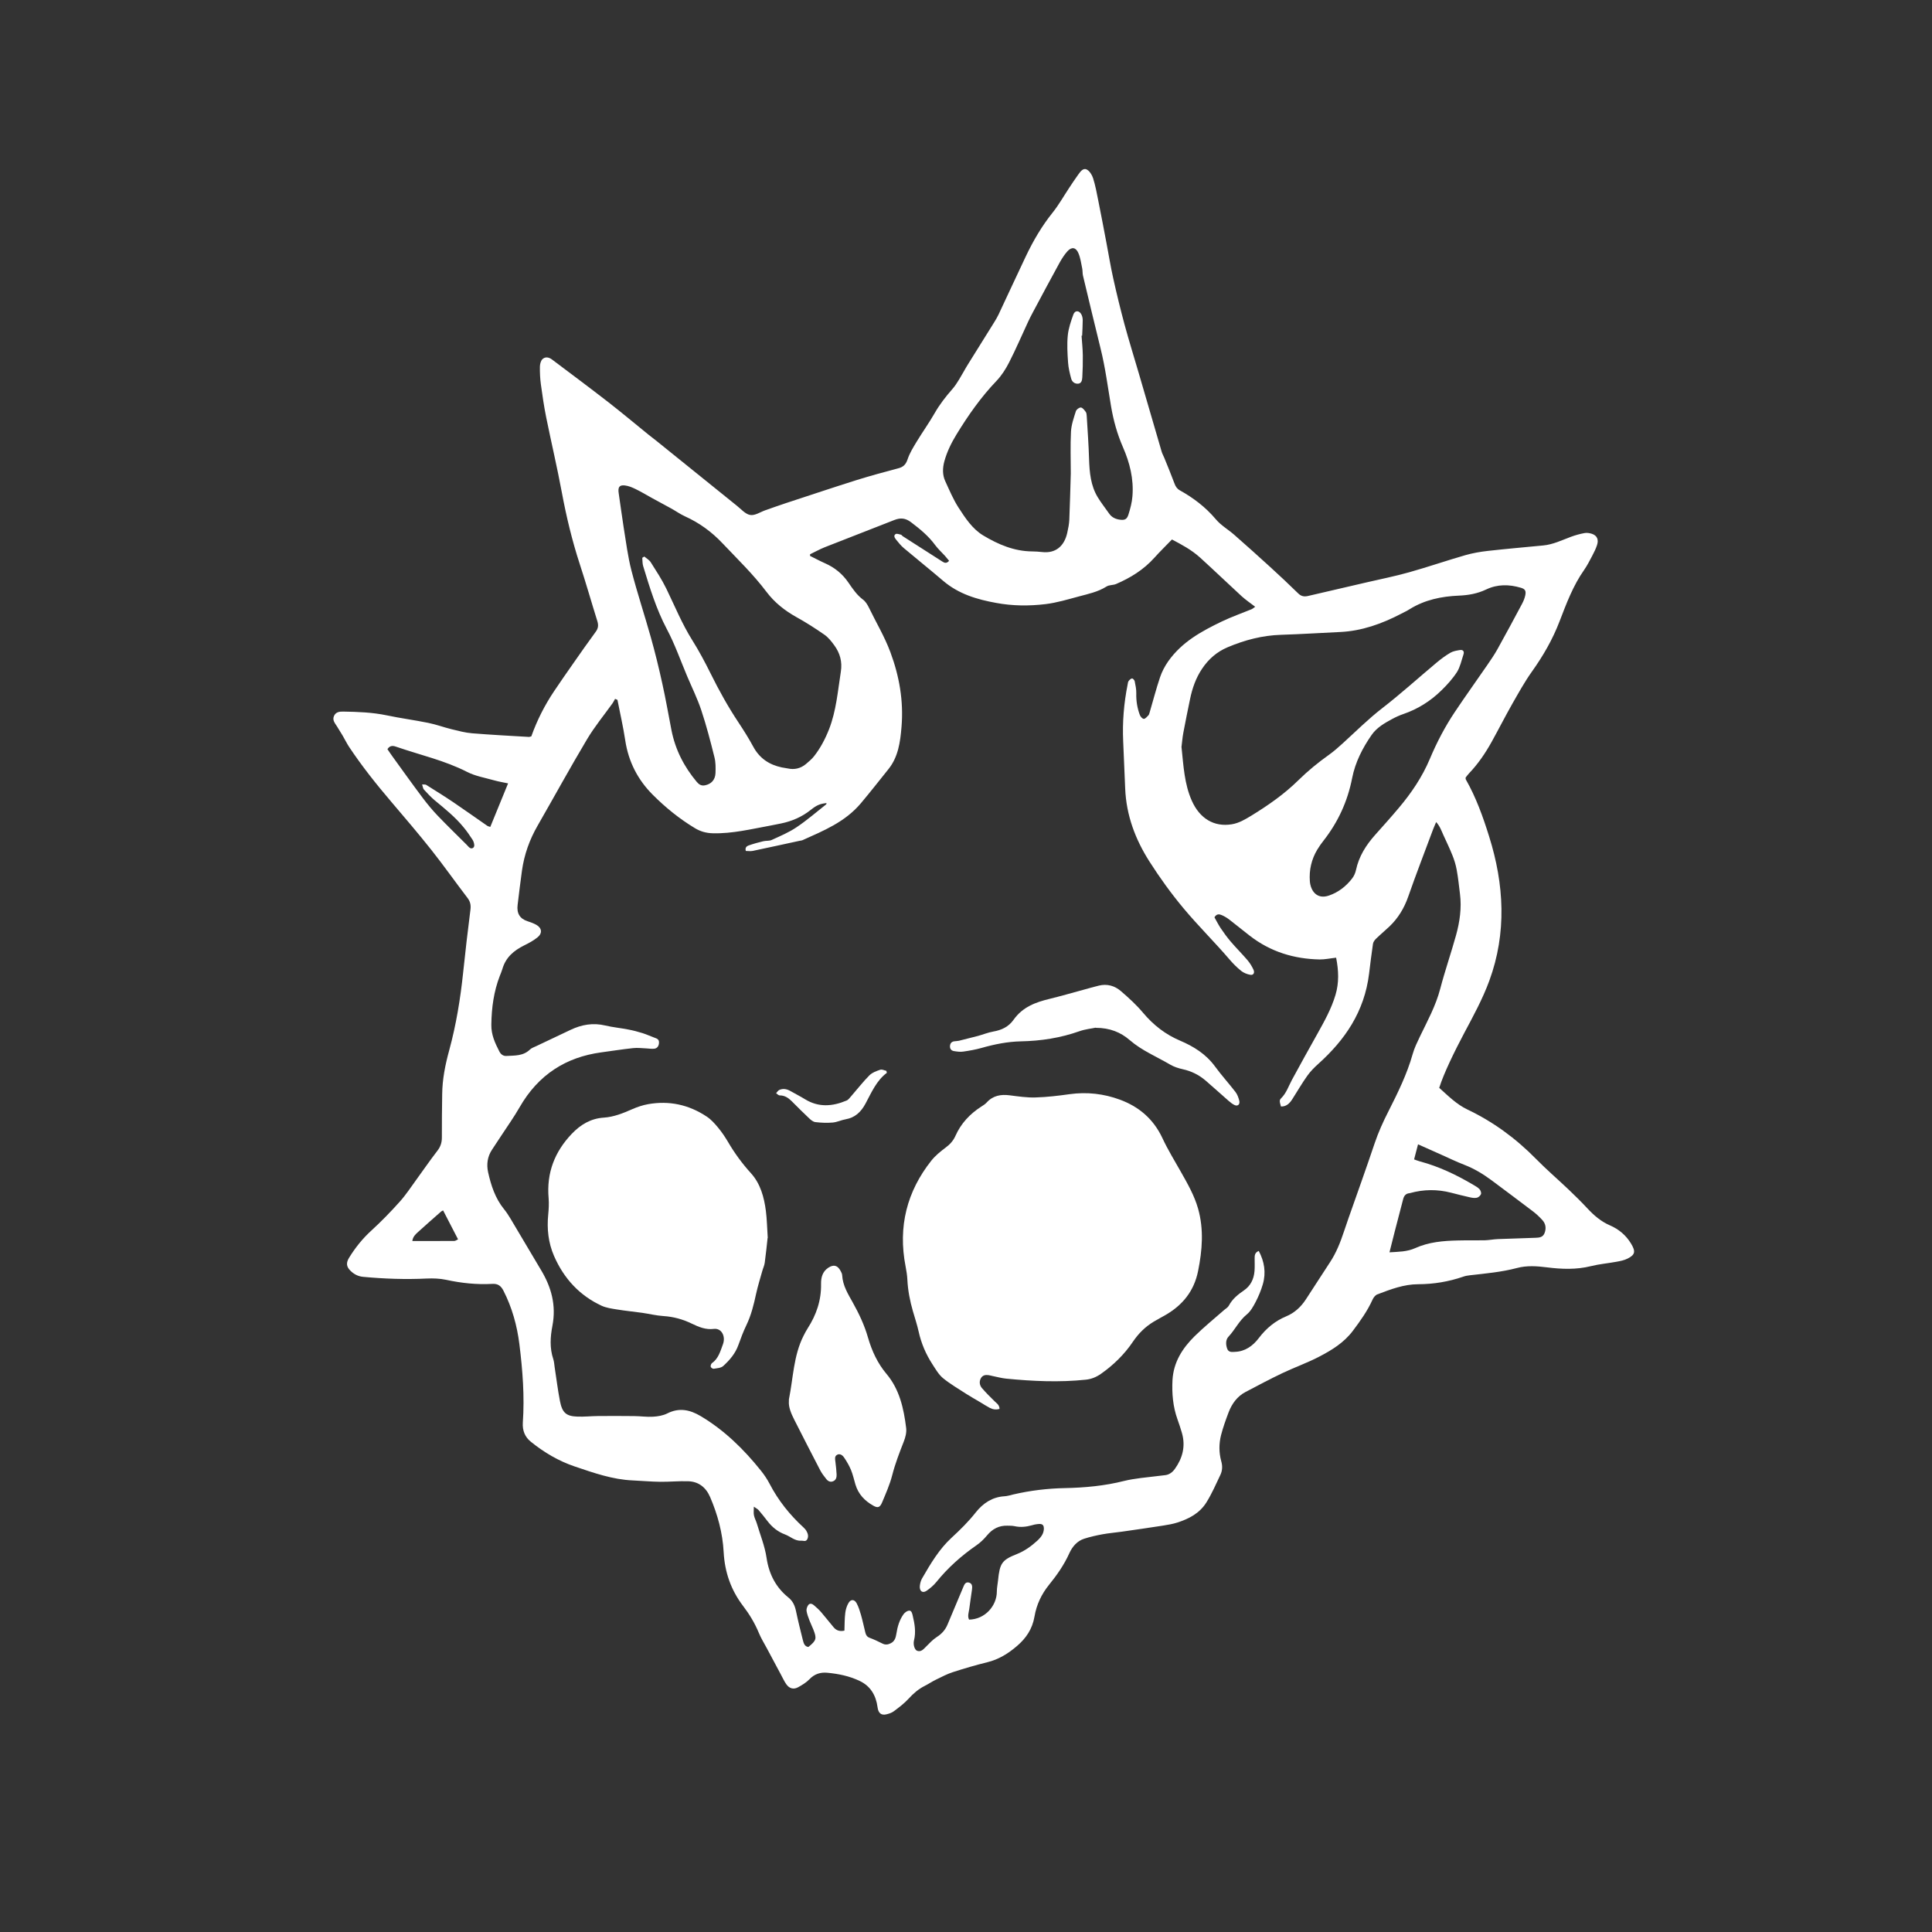 <svg width="80" height="80" viewBox="0 0 80 80" fill="none" xmlns="http://www.w3.org/2000/svg">
<rect x="0" y="0" width="80" height="80" fill="#333333" stroke="none"/>
<g id="EGG-HUMAN">
<g id="Group 7343">
<g id="SKULL_-_PANTONE_P_169-1_U">
<path id="Vector" d="M22.005 30.48C22.241 29.818 22.556 29.199 22.941 28.625C23.204 28.232 23.473 27.846 23.744 27.46C24.048 27.025 24.352 26.589 24.666 26.163C24.771 26.02 24.788 25.893 24.735 25.721C24.489 24.935 24.263 24.139 24.007 23.358C23.691 22.39 23.454 21.404 23.266 20.399C23.073 19.357 22.829 18.328 22.618 17.288C22.526 16.834 22.459 16.373 22.396 15.911C22.364 15.674 22.353 15.431 22.356 15.191C22.356 15.081 22.392 14.937 22.463 14.871C22.575 14.763 22.728 14.789 22.853 14.883C23.632 15.469 24.412 16.05 25.183 16.648C25.749 17.088 26.302 17.552 26.86 18.004C26.965 18.088 27.073 18.168 27.176 18.251C28.287 19.147 29.398 20.046 30.511 20.941C30.69 21.084 30.869 21.294 31.067 21.324C31.261 21.357 31.48 21.202 31.689 21.129C31.971 21.03 32.253 20.929 32.538 20.835C33.515 20.515 34.49 20.188 35.47 19.879C36.041 19.701 36.618 19.545 37.195 19.392C37.393 19.34 37.505 19.246 37.58 19.023C37.666 18.761 37.817 18.521 37.959 18.286C38.2 17.888 38.469 17.514 38.7 17.112C38.908 16.747 39.158 16.427 39.429 16.118C39.537 15.996 39.63 15.852 39.716 15.711C39.841 15.509 39.95 15.297 40.075 15.097C40.439 14.509 40.807 13.925 41.171 13.339C41.234 13.238 41.294 13.134 41.346 13.028C41.722 12.226 42.095 11.421 42.474 10.621C42.782 9.971 43.141 9.359 43.585 8.806C43.839 8.488 44.044 8.124 44.272 7.78C44.392 7.599 44.511 7.418 44.638 7.243C44.73 7.116 44.842 6.944 44.995 7.017C45.111 7.072 45.217 7.236 45.262 7.378C45.359 7.683 45.417 8.004 45.48 8.321C45.596 8.896 45.704 9.47 45.813 10.044C45.908 10.541 45.988 11.04 46.098 11.531C46.24 12.172 46.395 12.807 46.565 13.438C46.75 14.118 46.959 14.789 47.157 15.464C47.473 16.547 47.788 17.627 48.104 18.71C48.13 18.797 48.178 18.874 48.21 18.957C48.352 19.307 48.498 19.658 48.63 20.014C48.677 20.145 48.737 20.237 48.853 20.303C49.411 20.614 49.915 20.992 50.346 21.503C50.561 21.76 50.862 21.927 51.114 22.151C51.612 22.588 52.107 23.031 52.598 23.48C52.99 23.838 53.377 24.2 53.756 24.572C53.883 24.697 54.008 24.713 54.163 24.678C54.968 24.488 55.776 24.302 56.583 24.116C57.173 23.979 57.765 23.861 58.349 23.697C59.128 23.478 59.899 23.212 60.678 22.988C60.982 22.901 61.294 22.847 61.606 22.812C62.371 22.727 63.137 22.659 63.904 22.586C64.306 22.548 64.672 22.369 65.049 22.228C65.232 22.16 65.421 22.108 65.613 22.073C65.71 22.054 65.818 22.073 65.915 22.103C66.13 22.174 66.207 22.341 66.128 22.576C66.078 22.727 66.005 22.873 65.932 23.012C65.826 23.214 65.721 23.419 65.592 23.605C65.139 24.247 64.862 24.989 64.578 25.728C64.289 26.483 63.895 27.161 63.436 27.806C63.135 28.227 62.881 28.689 62.62 29.145C62.328 29.66 62.056 30.195 61.768 30.715C61.503 31.193 61.197 31.64 60.825 32.028C60.773 32.082 60.728 32.148 60.687 32.2C60.691 32.238 60.687 32.261 60.696 32.275C61.117 33.012 61.406 33.817 61.66 34.631C62.285 36.617 62.396 38.63 61.669 40.611C61.391 41.369 61.001 42.08 60.624 42.788C60.224 43.544 59.789 44.431 59.595 45.045C59.957 45.37 60.312 45.728 60.758 45.94C61.815 46.443 62.758 47.128 63.602 47.987C64.037 48.43 64.504 48.83 64.952 49.256C65.217 49.508 65.48 49.767 65.731 50.037C66.005 50.331 66.3 50.583 66.662 50.739C67.021 50.894 67.325 51.139 67.542 51.501C67.732 51.819 67.712 51.955 67.396 52.115C67.256 52.186 67.097 52.217 66.944 52.245C66.588 52.311 66.227 52.341 65.876 52.428C65.269 52.579 64.664 52.555 64.054 52.478C63.639 52.426 63.223 52.395 62.812 52.506C62.17 52.675 61.516 52.732 60.861 52.807C60.769 52.817 60.676 52.833 60.59 52.864C59.983 53.073 59.363 53.174 58.728 53.177C58.131 53.177 57.578 53.389 57.027 53.6C56.951 53.629 56.878 53.723 56.839 53.805C56.624 54.283 56.327 54.697 56.021 55.104C55.653 55.594 55.154 55.9 54.645 56.166C54.146 56.429 53.612 56.615 53.102 56.858C52.583 57.105 52.075 57.375 51.566 57.644C51.235 57.82 51.013 58.117 50.873 58.484C50.757 58.792 50.643 59.105 50.561 59.425C50.471 59.781 50.471 60.148 50.569 60.506C50.626 60.701 50.617 60.894 50.535 61.068C50.352 61.454 50.18 61.849 49.956 62.209C49.672 62.666 49.228 62.89 48.759 63.043C48.565 63.106 48.361 63.139 48.158 63.172C47.59 63.261 47.019 63.342 46.449 63.424C46.182 63.462 45.912 63.483 45.648 63.532C45.394 63.579 45.137 63.636 44.89 63.716C44.608 63.808 44.41 64.031 44.282 64.309C44.063 64.798 43.764 65.222 43.438 65.624C43.129 66.006 42.92 66.441 42.836 66.938C42.747 67.458 42.483 67.839 42.112 68.157C41.742 68.475 41.346 68.717 40.881 68.83C40.401 68.948 39.927 69.087 39.455 69.24C39.216 69.317 38.99 69.437 38.762 69.548C38.601 69.625 38.45 69.729 38.291 69.809C38.034 69.938 37.821 70.122 37.621 70.341C37.44 70.539 37.223 70.701 37.009 70.861C36.921 70.927 36.807 70.962 36.699 70.988C36.484 71.037 36.368 70.932 36.338 70.694C36.271 70.19 36.038 69.816 35.603 69.607C35.173 69.4 34.718 69.308 34.254 69.265C33.978 69.239 33.728 69.312 33.515 69.536C33.384 69.672 33.216 69.771 33.052 69.863C32.863 69.969 32.686 69.922 32.557 69.738C32.469 69.611 32.402 69.463 32.327 69.324C32.135 68.966 31.943 68.606 31.752 68.249C31.64 68.039 31.513 67.837 31.422 67.615C31.252 67.204 31.028 66.837 30.765 66.493C30.275 65.85 30.01 65.109 29.965 64.269C29.922 63.469 29.715 62.713 29.405 61.991C29.228 61.579 28.918 61.35 28.505 61.336C28.115 61.322 27.725 61.362 27.338 61.358C26.959 61.353 26.58 61.318 26.201 61.301C25.366 61.266 24.582 60.988 23.794 60.722C23.133 60.498 22.532 60.145 21.979 59.698C21.738 59.503 21.628 59.239 21.649 58.908C21.725 57.82 21.641 56.738 21.507 55.662C21.41 54.883 21.201 54.139 20.848 53.447C20.743 53.24 20.612 53.148 20.383 53.163C19.742 53.198 19.107 53.132 18.476 52.995C18.215 52.939 17.942 52.93 17.675 52.941C16.792 52.984 15.914 52.953 15.035 52.871C14.831 52.852 14.66 52.765 14.512 52.619C14.342 52.454 14.325 52.292 14.452 52.085C14.712 51.661 15.014 51.287 15.375 50.957C15.787 50.581 16.18 50.176 16.555 49.757C16.807 49.477 17.018 49.152 17.244 48.842C17.533 48.446 17.81 48.039 18.11 47.653C18.237 47.486 18.297 47.321 18.297 47.105C18.293 46.507 18.303 45.909 18.31 45.311C18.316 44.688 18.437 44.085 18.601 43.49C18.887 42.438 19.064 41.362 19.178 40.27C19.268 39.404 19.369 38.538 19.479 37.677C19.505 37.479 19.475 37.333 19.356 37.178C18.857 36.526 18.381 35.85 17.871 35.205C17.33 34.523 16.766 33.864 16.204 33.203C15.584 32.475 14.986 31.727 14.452 30.922C14.355 30.774 14.277 30.611 14.187 30.458C14.111 30.331 14.034 30.206 13.956 30.082C13.875 29.95 13.752 29.825 13.829 29.649C13.905 29.477 14.06 29.463 14.213 29.465C14.816 29.475 15.414 29.496 16.01 29.62C16.583 29.741 17.162 29.816 17.735 29.933C18.062 29.999 18.379 30.117 18.704 30.197C18.984 30.265 19.266 30.341 19.55 30.364C20.336 30.428 21.122 30.468 21.908 30.515C21.925 30.515 21.942 30.505 22 30.491M25.568 28.98C25.536 28.966 25.501 28.952 25.469 28.938C25.434 28.999 25.404 29.063 25.366 29.119C25.012 29.613 24.623 30.084 24.311 30.607C23.607 31.786 22.945 32.998 22.261 34.189C21.929 34.765 21.707 35.382 21.613 36.053C21.546 36.523 21.492 36.996 21.434 37.467C21.389 37.818 21.524 38.041 21.841 38.145C21.964 38.185 22.091 38.23 22.205 38.293C22.442 38.427 22.468 38.646 22.252 38.818C22.082 38.955 21.888 39.056 21.695 39.152C21.285 39.359 20.943 39.632 20.801 40.129C20.773 40.225 20.732 40.317 20.695 40.411C20.446 41.056 20.355 41.729 20.345 42.428C20.338 42.852 20.5 43.191 20.676 43.537C20.739 43.659 20.835 43.732 20.971 43.725C21.311 43.704 21.662 43.734 21.947 43.457C22.013 43.393 22.11 43.363 22.194 43.323C22.67 43.097 23.148 42.873 23.624 42.645C24.087 42.424 24.56 42.344 25.062 42.464C25.376 42.539 25.701 42.567 26.02 42.631C26.218 42.668 26.416 42.72 26.61 42.781C26.778 42.833 26.939 42.911 27.105 42.97C27.198 43.002 27.29 43.035 27.288 43.163C27.288 43.297 27.226 43.405 27.099 43.424C26.991 43.438 26.879 43.417 26.767 43.412C26.584 43.405 26.397 43.379 26.216 43.4C25.773 43.447 25.333 43.518 24.89 43.577C23.447 43.775 22.297 44.485 21.512 45.855C21.281 46.258 21.012 46.634 20.76 47.02C20.631 47.218 20.5 47.413 20.37 47.611C20.185 47.893 20.14 48.209 20.211 48.538C20.334 49.093 20.51 49.623 20.866 50.063C20.965 50.183 21.051 50.317 21.133 50.451C21.559 51.164 21.979 51.882 22.405 52.593C22.829 53.299 23.038 54.045 22.874 54.9C22.786 55.356 22.756 55.822 22.911 56.281C22.945 56.385 22.95 56.5 22.967 56.611C23.04 57.081 23.096 57.554 23.187 58.018C23.281 58.5 23.447 58.642 23.901 58.658C24.188 58.67 24.476 58.637 24.763 58.635C25.262 58.63 25.762 58.632 26.263 58.637C26.524 58.639 26.782 58.679 27.041 58.663C27.241 58.651 27.454 58.616 27.633 58.526C28.122 58.279 28.565 58.371 29.015 58.639C29.982 59.214 30.789 59.997 31.508 60.896C31.642 61.063 31.765 61.245 31.866 61.438C32.227 62.134 32.703 62.725 33.261 63.238C33.31 63.283 33.358 63.334 33.392 63.393C33.453 63.499 33.489 63.617 33.427 63.737C33.364 63.855 33.261 63.789 33.175 63.796C32.916 63.817 32.727 63.619 32.503 63.537C32.212 63.429 31.978 63.243 31.782 62.989C31.663 62.833 31.541 62.68 31.414 62.532C31.373 62.485 31.314 62.459 31.215 62.388C31.215 62.544 31.198 62.652 31.22 62.748C31.244 62.866 31.306 62.972 31.34 63.087C31.48 63.558 31.67 64.022 31.741 64.504C31.844 65.201 32.141 65.742 32.645 66.149C32.835 66.302 32.914 66.488 32.964 66.726C33.046 67.121 33.145 67.512 33.242 67.903C33.276 68.037 33.313 68.18 33.474 68.197C33.808 67.926 33.829 67.851 33.674 67.463C33.627 67.343 33.567 67.227 33.521 67.105C33.472 66.973 33.418 66.841 33.397 66.702C33.386 66.627 33.422 66.526 33.468 66.462C33.528 66.378 33.625 66.403 33.694 66.462C33.803 66.554 33.911 66.651 34.004 66.759C34.182 66.964 34.348 67.183 34.525 67.39C34.641 67.524 34.787 67.561 34.966 67.521C34.975 67.27 34.971 67.025 35.001 66.787C35.018 66.644 35.065 66.491 35.138 66.371C35.235 66.21 35.384 66.222 35.474 66.392C35.552 66.538 35.603 66.705 35.651 66.867C35.72 67.109 35.771 67.357 35.832 67.601C35.858 67.705 35.901 67.776 36.004 67.816C36.187 67.884 36.368 67.969 36.544 68.058C36.667 68.119 36.773 68.1 36.889 68.041C37.046 67.962 37.091 67.816 37.117 67.651C37.162 67.357 37.244 67.077 37.414 66.841C37.466 66.771 37.559 66.702 37.636 66.693C37.748 66.681 37.772 66.808 37.795 66.907C37.875 67.244 37.933 67.576 37.847 67.926C37.802 68.11 37.879 68.324 37.98 68.357C38.138 68.411 38.234 68.296 38.34 68.19C38.482 68.046 38.624 67.893 38.788 67.787C38.99 67.658 39.141 67.496 39.236 67.267C39.451 66.754 39.669 66.243 39.882 65.73C39.929 65.615 39.976 65.495 40.118 65.53C40.263 65.566 40.265 65.693 40.248 65.82C40.211 66.091 40.168 66.359 40.134 66.629C40.114 66.773 40.054 66.921 40.127 67.065C40.79 67.053 41.277 66.491 41.277 65.9C41.277 65.749 41.311 65.599 41.326 65.448C41.397 64.73 41.486 64.596 42.106 64.351C42.427 64.224 42.702 64.026 42.958 63.791C43.042 63.713 43.124 63.622 43.174 63.518C43.215 63.429 43.24 63.301 43.215 63.21C43.18 63.083 43.049 63.102 42.948 63.111C42.874 63.118 42.801 63.137 42.73 63.158C42.493 63.224 42.257 63.25 42.013 63.196C41.914 63.175 41.811 63.177 41.708 63.175C41.372 63.167 41.1 63.301 40.872 63.577C40.743 63.732 40.594 63.876 40.431 63.989C39.815 64.415 39.257 64.909 38.773 65.507C38.659 65.648 38.514 65.77 38.366 65.872C38.2 65.984 38.069 65.886 38.088 65.671C38.099 65.563 38.129 65.448 38.181 65.359C38.532 64.749 38.893 64.142 39.404 63.673C39.759 63.346 40.101 63.01 40.405 62.624C40.711 62.238 41.098 61.988 41.585 61.958C41.714 61.951 41.841 61.911 41.968 61.88C42.668 61.718 43.374 61.633 44.093 61.619C44.918 61.602 45.74 61.527 46.55 61.322C46.774 61.266 47.006 61.233 47.234 61.202C47.575 61.157 47.915 61.127 48.255 61.082C48.419 61.061 48.55 60.962 48.651 60.821C48.965 60.379 49.099 59.891 48.942 59.338C48.888 59.145 48.821 58.955 48.755 58.766C48.569 58.246 48.522 57.7 48.55 57.152C48.591 56.394 48.972 55.82 49.463 55.333C49.855 54.947 50.281 54.603 50.694 54.24C50.759 54.184 50.843 54.139 50.882 54.066C51.032 53.784 51.263 53.6 51.508 53.433C51.78 53.247 51.919 52.972 51.947 52.631C51.96 52.459 51.952 52.287 51.952 52.115C51.952 51.991 51.952 51.868 52.122 51.798C52.354 52.235 52.432 52.694 52.29 53.181C52.217 53.431 52.115 53.676 51.997 53.904C51.898 54.095 51.784 54.299 51.629 54.426C51.312 54.681 51.14 55.06 50.869 55.349C50.748 55.478 50.755 55.669 50.811 55.836C50.869 56.013 51.022 55.982 51.144 55.977C51.551 55.961 51.874 55.737 52.122 55.41C52.432 55.001 52.802 54.697 53.254 54.509C53.595 54.368 53.864 54.125 54.073 53.805C54.408 53.294 54.736 52.779 55.072 52.268C55.33 51.878 55.502 51.442 55.651 50.993C55.711 50.812 55.773 50.63 55.836 50.451C56.198 49.421 56.568 48.392 56.917 47.354C57.074 46.886 57.274 46.443 57.496 46.01C57.881 45.248 58.26 44.483 58.497 43.643C58.566 43.393 58.684 43.158 58.794 42.925C59.104 42.28 59.449 41.659 59.636 40.946C59.832 40.197 60.086 39.468 60.293 38.721C60.446 38.166 60.528 37.594 60.454 37.011C60.413 36.679 60.379 36.347 60.319 36.02C60.282 35.815 60.22 35.61 60.142 35.417C60.028 35.13 59.892 34.852 59.765 34.572C59.686 34.396 59.623 34.208 59.468 34.04C59.419 34.158 59.378 34.245 59.343 34.337C58.997 35.267 58.639 36.189 58.312 37.126C58.142 37.613 57.888 38.025 57.533 38.364C57.352 38.536 57.158 38.696 56.979 38.87C56.923 38.924 56.863 39.004 56.852 39.082C56.79 39.491 56.742 39.903 56.691 40.315C56.497 41.901 55.683 43.068 54.589 44.052C54.426 44.198 54.266 44.358 54.137 44.539C53.915 44.85 53.722 45.184 53.515 45.509C53.401 45.69 53.261 45.827 53.041 45.817C52.983 45.61 52.97 45.554 53.048 45.478C53.263 45.267 53.356 44.977 53.496 44.716C53.838 44.078 54.193 43.45 54.544 42.819C54.833 42.299 55.126 41.781 55.3 41.197C55.451 40.691 55.431 40.185 55.326 39.656C55.082 39.682 54.863 39.731 54.645 39.729C53.593 39.708 52.613 39.418 51.745 38.743C51.465 38.526 51.192 38.3 50.91 38.084C50.813 38.008 50.705 37.943 50.595 37.895C50.494 37.851 50.378 37.827 50.288 37.985C50.369 38.128 50.449 38.288 50.546 38.434C50.677 38.63 50.817 38.82 50.968 38.997C51.19 39.256 51.431 39.496 51.653 39.755C51.752 39.872 51.838 40.009 51.904 40.153C51.965 40.284 51.898 40.39 51.771 40.364C51.64 40.341 51.5 40.287 51.394 40.202C51.222 40.065 51.063 39.905 50.918 39.736C50.298 39.011 49.622 38.347 49.009 37.613C48.494 36.996 48.025 36.347 47.59 35.664C47.013 34.756 46.636 33.765 46.591 32.645C46.565 31.998 46.539 31.348 46.509 30.701C46.472 29.908 46.537 29.122 46.692 28.347C46.703 28.298 46.705 28.239 46.731 28.204C46.767 28.154 46.821 28.1 46.875 28.093C46.907 28.088 46.974 28.159 46.985 28.206C47.017 28.371 47.056 28.543 47.051 28.71C47.043 29.02 47.09 29.315 47.196 29.599C47.221 29.672 47.303 29.764 47.361 29.766C47.424 29.769 47.493 29.679 47.551 29.623C47.577 29.597 47.587 29.552 47.6 29.515C47.745 29.023 47.872 28.526 48.035 28.044C48.113 27.811 48.233 27.585 48.371 27.387C48.948 26.57 49.766 26.133 50.602 25.73C51 25.54 51.418 25.394 51.825 25.227C51.87 25.208 51.909 25.17 51.975 25.125C51.771 24.968 51.581 24.84 51.414 24.688C50.839 24.16 50.275 23.617 49.697 23.092C49.34 22.767 48.922 22.546 48.528 22.339C48.274 22.602 48.031 22.838 47.805 23.09C47.355 23.593 46.808 23.927 46.216 24.182C46.089 24.236 45.928 24.215 45.816 24.288C45.462 24.511 45.068 24.591 44.683 24.695C44.224 24.817 43.764 24.958 43.296 25.015C42.614 25.097 41.925 25.092 41.245 24.965C40.463 24.822 39.703 24.603 39.059 24.055C38.519 23.593 37.965 23.151 37.421 22.692C37.304 22.593 37.205 22.468 37.108 22.348C37.055 22.282 36.984 22.183 37.083 22.117C37.134 22.082 37.231 22.125 37.309 22.141C37.332 22.146 37.35 22.181 37.373 22.198C37.925 22.551 38.476 22.906 39.027 23.257C39.106 23.308 39.197 23.344 39.3 23.221C39.24 23.151 39.182 23.078 39.122 23.009C38.99 22.866 38.846 22.734 38.73 22.579C38.448 22.193 38.095 21.906 37.726 21.626C37.492 21.447 37.283 21.433 37.029 21.534C36.071 21.915 35.106 22.28 34.148 22.661C33.941 22.744 33.745 22.854 33.543 22.951C33.543 22.974 33.543 22.995 33.543 23.019C33.752 23.122 33.956 23.233 34.169 23.327C34.557 23.499 34.882 23.758 35.132 24.125C35.309 24.384 35.483 24.64 35.735 24.829C35.838 24.904 35.918 25.034 35.978 25.156C36.275 25.773 36.628 26.356 36.87 27.008C37.24 28.004 37.419 29.025 37.33 30.096C37.279 30.729 37.192 31.348 36.788 31.849C36.409 32.322 36.034 32.8 35.647 33.261C34.99 34.04 34.105 34.396 33.239 34.786C33.199 34.805 33.149 34.808 33.104 34.817C32.46 34.956 31.814 35.099 31.17 35.234C31.076 35.252 30.974 35.236 30.882 35.236C30.841 35.095 30.923 35.036 30.996 35.01C31.196 34.939 31.401 34.883 31.605 34.834C31.721 34.805 31.853 34.829 31.958 34.779C32.307 34.619 32.667 34.469 32.987 34.252C33.414 33.967 33.806 33.624 34.213 33.304C34.221 33.297 34.221 33.271 34.223 33.254C33.961 33.283 33.829 33.33 33.567 33.539C33.199 33.831 32.789 34.005 32.346 34.097C32.199 34.127 32.055 34.158 31.909 34.184C31.114 34.328 30.328 34.525 29.515 34.504C29.245 34.497 29.002 34.431 28.772 34.29C28.134 33.906 27.553 33.435 27.019 32.899C26.414 32.289 26.024 31.55 25.889 30.651C25.805 30.094 25.678 29.545 25.57 28.994M48.925 30.945C49.006 31.72 49.043 32.468 49.351 33.158C49.678 33.89 50.266 34.252 51.005 34.132C51.306 34.083 51.564 33.927 51.823 33.77C52.512 33.346 53.177 32.885 53.765 32.306C54.159 31.918 54.581 31.574 55.024 31.259C55.227 31.115 55.414 30.948 55.599 30.781C56.14 30.289 56.658 29.771 57.236 29.324C58.006 28.729 58.734 28.067 59.483 27.441C59.666 27.288 59.858 27.145 60.06 27.027C60.179 26.959 60.323 26.938 60.459 26.916C60.571 26.9 60.644 26.963 60.599 27.1C60.517 27.345 60.463 27.615 60.332 27.825C60.153 28.102 59.927 28.352 59.694 28.58C59.236 29.032 58.704 29.362 58.112 29.566C57.953 29.62 57.797 29.691 57.649 29.771C57.332 29.943 57.012 30.122 56.794 30.435C56.422 30.971 56.118 31.56 55.989 32.221C55.797 33.198 55.399 34.047 54.811 34.801C54.714 34.923 54.622 35.052 54.542 35.187C54.307 35.582 54.204 36.02 54.238 36.488C54.269 36.886 54.527 37.26 55.035 37.081C55.418 36.947 55.733 36.707 55.989 36.375C56.064 36.279 56.122 36.151 56.148 36.027C56.271 35.453 56.566 34.996 56.932 34.582C57.268 34.203 57.608 33.829 57.933 33.44C58.443 32.833 58.891 32.174 59.208 31.421C59.496 30.736 59.836 30.087 60.243 29.479C60.68 28.825 61.139 28.187 61.585 27.538C61.729 27.328 61.875 27.116 62 26.893C62.347 26.269 62.685 25.641 63.021 25.01C63.081 24.897 63.133 24.775 63.159 24.648C63.197 24.462 63.148 24.389 62.98 24.339C62.491 24.193 62.005 24.186 61.537 24.41C61.171 24.584 60.794 24.648 60.401 24.664C59.69 24.695 59.001 24.834 58.372 25.224C58.26 25.295 58.14 25.351 58.023 25.412C57.223 25.829 56.389 26.128 55.494 26.17C54.678 26.208 53.864 26.26 53.048 26.286C52.277 26.309 51.545 26.5 50.83 26.803C50.395 26.987 50.046 27.284 49.769 27.7C49.517 28.079 49.37 28.498 49.278 28.945C49.183 29.409 49.086 29.872 49 30.338C48.961 30.545 48.946 30.757 48.922 30.939M26.593 23.099C26.621 23.08 26.651 23.064 26.679 23.045C26.769 23.122 26.884 23.184 26.946 23.282C27.172 23.64 27.407 23.996 27.592 24.377C27.939 25.092 28.242 25.834 28.664 26.507C28.942 26.949 29.189 27.413 29.424 27.886C29.773 28.592 30.152 29.274 30.585 29.924C30.796 30.244 31.002 30.569 31.185 30.908C31.454 31.412 31.864 31.668 32.367 31.776C32.449 31.793 32.533 31.802 32.615 31.819C32.895 31.88 33.151 31.823 33.377 31.633C33.493 31.534 33.614 31.433 33.709 31.313C33.969 30.981 34.167 30.607 34.327 30.202C34.628 29.435 34.691 28.616 34.818 27.808C34.882 27.396 34.779 27.043 34.551 26.728C34.432 26.563 34.299 26.394 34.139 26.283C33.765 26.022 33.379 25.775 32.983 25.556C32.505 25.29 32.077 24.956 31.736 24.504C31.185 23.774 30.537 23.151 29.917 22.496C29.467 22.019 28.953 21.647 28.369 21.383C28.165 21.291 27.977 21.155 27.779 21.047C27.523 20.905 27.265 20.769 27.008 20.628C26.778 20.501 26.552 20.364 26.315 20.249C26.175 20.181 26.022 20.117 25.872 20.101C25.641 20.075 25.581 20.178 25.62 20.43C25.691 20.898 25.749 21.369 25.824 21.835C25.921 22.433 25.996 23.038 26.145 23.619C26.386 24.553 26.692 25.469 26.952 26.399C27.129 27.027 27.284 27.665 27.424 28.302C27.566 28.94 27.678 29.588 27.803 30.23C27.964 31.054 28.332 31.755 28.849 32.374C28.944 32.487 29.043 32.548 29.192 32.518C29.444 32.468 29.614 32.301 29.627 32.014C29.635 31.793 29.637 31.562 29.583 31.353C29.42 30.698 29.25 30.044 29.039 29.409C28.877 28.924 28.651 28.467 28.453 27.999C28.177 27.345 27.941 26.667 27.611 26.048C27.174 25.222 26.903 24.332 26.632 23.44C26.599 23.334 26.606 23.214 26.595 23.099M44.339 19.604C44.339 19.046 44.317 18.458 44.347 17.872C44.362 17.587 44.463 17.302 44.55 17.027C44.573 16.954 44.69 16.869 44.756 16.874C44.827 16.879 44.901 16.977 44.956 17.053C44.989 17.095 44.995 17.166 44.999 17.225C45.034 17.82 45.079 18.418 45.096 19.013C45.114 19.569 45.165 20.11 45.452 20.585C45.594 20.821 45.766 21.035 45.923 21.261C46.037 21.428 46.197 21.496 46.377 21.52C46.569 21.543 46.662 21.51 46.726 21.308C46.804 21.061 46.873 20.802 46.892 20.545C46.95 19.83 46.778 19.154 46.5 18.519C46.261 17.973 46.104 17.404 46.005 16.817C45.871 16.02 45.768 15.219 45.574 14.436C45.327 13.431 45.084 12.421 44.844 11.414C44.821 11.317 44.832 11.214 44.812 11.115C44.767 10.901 44.739 10.675 44.653 10.479C44.55 10.239 44.377 10.213 44.205 10.399C44.076 10.541 43.968 10.71 43.873 10.882C43.501 11.56 43.137 12.242 42.773 12.925C42.702 13.056 42.635 13.188 42.571 13.325C42.31 13.885 42.067 14.454 41.787 15.003C41.645 15.283 41.468 15.558 41.258 15.777C40.622 16.441 40.093 17.194 39.608 17.987C39.397 18.333 39.216 18.695 39.104 19.1C39.027 19.385 39.02 19.665 39.143 19.929C39.313 20.298 39.473 20.682 39.69 21.018C39.972 21.454 40.267 21.903 40.708 22.169C41.337 22.548 42.002 22.828 42.739 22.833C42.877 22.833 43.017 22.845 43.154 22.859C43.693 22.92 44.067 22.635 44.194 22.056C44.233 21.88 44.27 21.699 44.278 21.517C44.304 20.891 44.319 20.263 44.339 19.604ZM58.717 47.387C58.657 47.62 58.607 47.811 58.555 48.008C58.654 48.044 58.723 48.072 58.794 48.091C59.574 48.298 60.301 48.644 61.005 49.06C61.094 49.112 61.188 49.164 61.262 49.239C61.307 49.286 61.346 49.395 61.324 49.447C61.296 49.515 61.214 49.585 61.148 49.597C61.051 49.616 60.945 49.597 60.846 49.574C60.592 49.517 60.34 49.453 60.088 49.388C59.517 49.24 58.949 49.246 58.383 49.404C58.383 49.404 58.366 49.409 58.355 49.409C58.219 49.423 58.14 49.505 58.103 49.649C57.989 50.096 57.868 50.543 57.754 50.99C57.683 51.268 57.614 51.548 57.535 51.856C57.909 51.833 58.263 51.833 58.594 51.685C59.163 51.428 59.761 51.379 60.364 51.365C60.732 51.355 61.102 51.365 61.473 51.358C61.658 51.353 61.841 51.315 62.026 51.308C62.545 51.287 63.064 51.27 63.583 51.254C63.736 51.249 63.889 51.237 63.957 51.059C64.033 50.863 64.005 50.675 63.869 50.524C63.746 50.388 63.611 50.261 63.467 50.153C62.905 49.724 62.336 49.303 61.77 48.879C61.417 48.616 61.046 48.392 60.639 48.234C60.316 48.11 60.002 47.957 59.686 47.816C59.378 47.679 59.072 47.54 58.721 47.385M21.038 32.438C20.848 32.398 20.648 32.365 20.456 32.311C20.082 32.205 19.686 32.139 19.339 31.962C18.409 31.487 17.408 31.266 16.437 30.931C16.323 30.891 16.163 30.83 16.043 31.021C16.112 31.122 16.18 31.226 16.254 31.327C16.667 31.899 17.078 32.473 17.5 33.035C17.694 33.292 17.899 33.541 18.118 33.77C18.512 34.182 18.924 34.579 19.326 34.982C19.367 35.022 19.404 35.074 19.449 35.104C19.539 35.168 19.649 35.104 19.638 34.989C19.632 34.911 19.604 34.827 19.563 34.765C19.451 34.593 19.333 34.422 19.203 34.264C18.85 33.831 18.424 33.49 18.002 33.141C17.84 33.007 17.696 32.847 17.552 32.692C17.515 32.652 17.509 32.577 17.479 32.482C17.561 32.489 17.612 32.478 17.647 32.499C18.023 32.737 18.402 32.969 18.771 33.219C19.244 33.539 19.709 33.871 20.179 34.196C20.215 34.219 20.261 34.226 20.302 34.24C20.549 33.636 20.79 33.047 21.04 32.435M18.349 50.122C18.316 50.138 18.291 50.145 18.269 50.164C17.946 50.449 17.621 50.731 17.304 51.021C17.203 51.113 17.096 51.209 17.074 51.388C17.664 51.388 18.235 51.388 18.805 51.386C18.861 51.386 18.915 51.341 18.967 51.318C18.758 50.91 18.558 50.527 18.349 50.122Z" fill="#FFFFFF"/>
<path id="Vector_2" d="M41.389 58.34C41.243 58.383 41.109 58.362 40.982 58.296C40.849 58.225 40.722 58.143 40.593 58.065C40.399 57.95 40.201 57.839 40.009 57.717C39.684 57.505 39.346 57.31 39.044 57.063C38.866 56.914 38.737 56.688 38.605 56.484C38.34 56.074 38.147 55.629 38.039 55.137C37.977 54.853 37.882 54.575 37.802 54.295C37.679 53.869 37.593 53.434 37.572 52.984C37.563 52.803 37.533 52.621 37.499 52.443C37.176 50.786 37.559 49.331 38.56 48.065C38.728 47.853 38.941 47.681 39.154 47.521C39.329 47.392 39.471 47.241 39.561 47.037C39.796 46.507 40.168 46.123 40.625 45.827C40.705 45.775 40.788 45.726 40.853 45.655C41.12 45.361 41.445 45.309 41.803 45.354C42.162 45.399 42.524 45.455 42.881 45.443C43.353 45.429 43.824 45.373 44.294 45.307C45.008 45.208 45.708 45.288 46.38 45.537C47.14 45.82 47.752 46.314 48.133 47.126C48.359 47.613 48.641 48.068 48.903 48.533C49.177 49.018 49.455 49.501 49.61 50.047C49.853 50.906 49.784 51.77 49.61 52.631C49.44 53.476 48.957 54.043 48.279 54.441C48.107 54.542 47.93 54.631 47.76 54.735C47.424 54.94 47.147 55.21 46.914 55.554C46.554 56.088 46.102 56.526 45.59 56.886C45.4 57.02 45.194 57.105 44.968 57.129C43.865 57.246 42.763 57.194 41.663 57.086C41.469 57.067 41.279 57.013 41.088 56.975C41.034 56.964 40.978 56.947 40.924 56.94C40.797 56.924 40.679 56.947 40.61 57.081C40.537 57.223 40.569 57.368 40.659 57.477C40.823 57.667 41.002 57.846 41.18 58.02C41.269 58.108 41.381 58.169 41.389 58.336" fill="#FFFFFF"/>
<path id="Vector_3" d="M31.785 51.259C31.753 51.549 31.716 51.92 31.666 52.288C31.651 52.405 31.595 52.516 31.563 52.634C31.477 52.942 31.38 53.25 31.311 53.563C31.214 54.017 31.104 54.465 30.902 54.881C30.777 55.14 30.676 55.413 30.577 55.688C30.448 56.051 30.211 56.322 29.948 56.562C29.853 56.649 29.692 56.653 29.556 56.677C29.515 56.684 29.442 56.637 29.429 56.594C29.416 56.554 29.447 56.467 29.481 56.444C29.746 56.26 29.828 55.954 29.935 55.665C30.058 55.331 29.875 54.987 29.558 55.027C29.223 55.069 28.938 54.949 28.65 54.811C28.273 54.627 27.883 54.521 27.47 54.495C27.175 54.476 26.884 54.403 26.591 54.361C26.243 54.312 25.894 54.279 25.547 54.222C25.33 54.187 25.102 54.156 24.904 54.065C24.016 53.65 23.358 52.963 22.942 52.008C22.705 51.464 22.641 50.887 22.701 50.289C22.722 50.071 22.735 49.845 22.718 49.626C22.623 48.557 22.974 47.689 23.67 46.955C24.047 46.557 24.477 46.312 25 46.279C25.416 46.251 25.795 46.098 26.174 45.931C26.387 45.837 26.613 45.761 26.839 45.721C27.703 45.568 28.518 45.738 29.266 46.237C29.444 46.354 29.597 46.526 29.739 46.698C29.888 46.877 30.021 47.075 30.142 47.279C30.418 47.752 30.734 48.183 31.096 48.581C31.483 49.007 31.64 49.565 31.714 50.146C31.757 50.487 31.763 50.831 31.791 51.261" fill="#FFFFFF"/>
<path id="Vector_4" d="M32.667 58.037C32.667 57.968 32.667 57.957 32.667 57.947C32.846 57.062 32.857 56.133 33.272 55.314C33.326 55.208 33.38 55.102 33.444 55.003C33.8 54.45 34.011 53.847 33.998 53.163C33.994 52.882 34.067 52.645 34.301 52.492C34.523 52.348 34.685 52.393 34.812 52.635C34.84 52.687 34.87 52.746 34.872 52.802C34.896 53.238 35.117 53.584 35.313 53.937C35.57 54.398 35.796 54.873 35.942 55.387C36.104 55.947 36.343 56.457 36.706 56.888C37.245 57.526 37.423 58.317 37.523 59.138C37.544 59.317 37.49 59.524 37.423 59.694C37.245 60.15 37.068 60.602 36.945 61.084C36.846 61.47 36.681 61.84 36.528 62.207C36.435 62.428 36.347 62.454 36.151 62.341C35.813 62.148 35.544 61.88 35.421 61.468C35.361 61.266 35.316 61.056 35.236 60.863C35.16 60.682 35.059 60.51 34.95 60.35C34.885 60.254 34.775 60.176 34.659 60.242C34.547 60.305 34.581 60.432 34.594 60.543C34.614 60.712 34.635 60.884 34.642 61.054C34.646 61.167 34.622 61.28 34.508 61.331C34.388 61.388 34.286 61.336 34.211 61.24C34.121 61.127 34.03 61.009 33.961 60.877C33.6 60.183 33.242 59.484 32.887 58.783C32.76 58.533 32.652 58.274 32.665 58.037" fill="#FFFFFF"/>
<path id="Vector_5" d="M45.372 42.553C45.208 42.589 44.945 42.614 44.702 42.699C43.91 42.979 43.1 43.104 42.269 43.12C41.722 43.132 41.182 43.24 40.65 43.391C40.4 43.462 40.142 43.507 39.886 43.544C39.761 43.563 39.627 43.544 39.5 43.523C39.403 43.507 39.328 43.441 39.337 43.313C39.345 43.193 39.41 43.132 39.515 43.118C39.58 43.109 39.645 43.109 39.709 43.095C39.97 43.031 40.23 42.965 40.491 42.897C40.706 42.838 40.917 42.751 41.134 42.713C41.468 42.654 41.761 42.523 41.97 42.226C42.349 41.692 42.885 41.501 43.456 41.362C43.925 41.247 44.39 41.113 44.857 40.986C45.072 40.927 45.288 40.864 45.503 40.812C45.841 40.729 46.158 40.816 46.42 41.045C46.739 41.32 47.055 41.607 47.329 41.934C47.764 42.452 48.263 42.836 48.866 43.092C49.419 43.328 49.934 43.641 50.319 44.17C50.584 44.533 50.886 44.862 51.159 45.218C51.234 45.314 51.282 45.446 51.314 45.571C51.355 45.721 51.26 45.818 51.129 45.761C51.03 45.719 50.94 45.639 50.853 45.566C50.541 45.295 50.238 45.015 49.925 44.747C49.646 44.507 49.327 44.351 48.974 44.274C48.795 44.234 48.61 44.175 48.451 44.081C47.891 43.751 47.29 43.509 46.78 43.069C46.407 42.746 45.959 42.56 45.372 42.56" fill="#FFFFFF"/>
<path id="Vector_6" d="M36.723 44.423C36.297 44.74 36.088 45.232 35.842 45.692C35.655 46.045 35.401 46.28 35.022 46.346C34.839 46.377 34.664 46.466 34.481 46.482C34.245 46.503 34.001 46.492 33.764 46.464C33.672 46.454 33.577 46.377 33.504 46.306C33.258 46.076 33.02 45.836 32.781 45.596C32.638 45.455 32.486 45.356 32.285 45.359C32.236 45.359 32.186 45.3 32.137 45.267C32.18 45.222 32.214 45.159 32.264 45.135C32.429 45.058 32.589 45.095 32.744 45.185C32.94 45.297 33.142 45.398 33.336 45.518C33.9 45.864 34.475 45.815 35.052 45.572C35.132 45.54 35.194 45.448 35.257 45.377C35.506 45.093 35.739 44.79 36.004 44.524C36.12 44.409 36.292 44.348 36.449 44.296C36.523 44.27 36.617 44.324 36.703 44.341C36.71 44.369 36.716 44.395 36.723 44.423Z" fill="#FFFFFF"/>
<path id="Vector_7" d="M44.785 13.902C44.803 14.172 44.833 14.443 44.837 14.716C44.841 15.017 44.833 15.321 44.816 15.622C44.809 15.74 44.785 15.879 44.637 15.888C44.503 15.895 44.394 15.815 44.357 15.683C44.297 15.462 44.241 15.234 44.226 15.006C44.2 14.634 44.178 14.255 44.215 13.885C44.245 13.591 44.346 13.3 44.447 13.02C44.514 12.836 44.699 12.85 44.785 13.034C44.818 13.102 44.833 13.187 44.833 13.264C44.833 13.476 44.818 13.688 44.809 13.9C44.8 13.9 44.794 13.9 44.785 13.9" fill="#FFFFFF"/>
</g>
</g>
</g>
</svg>
